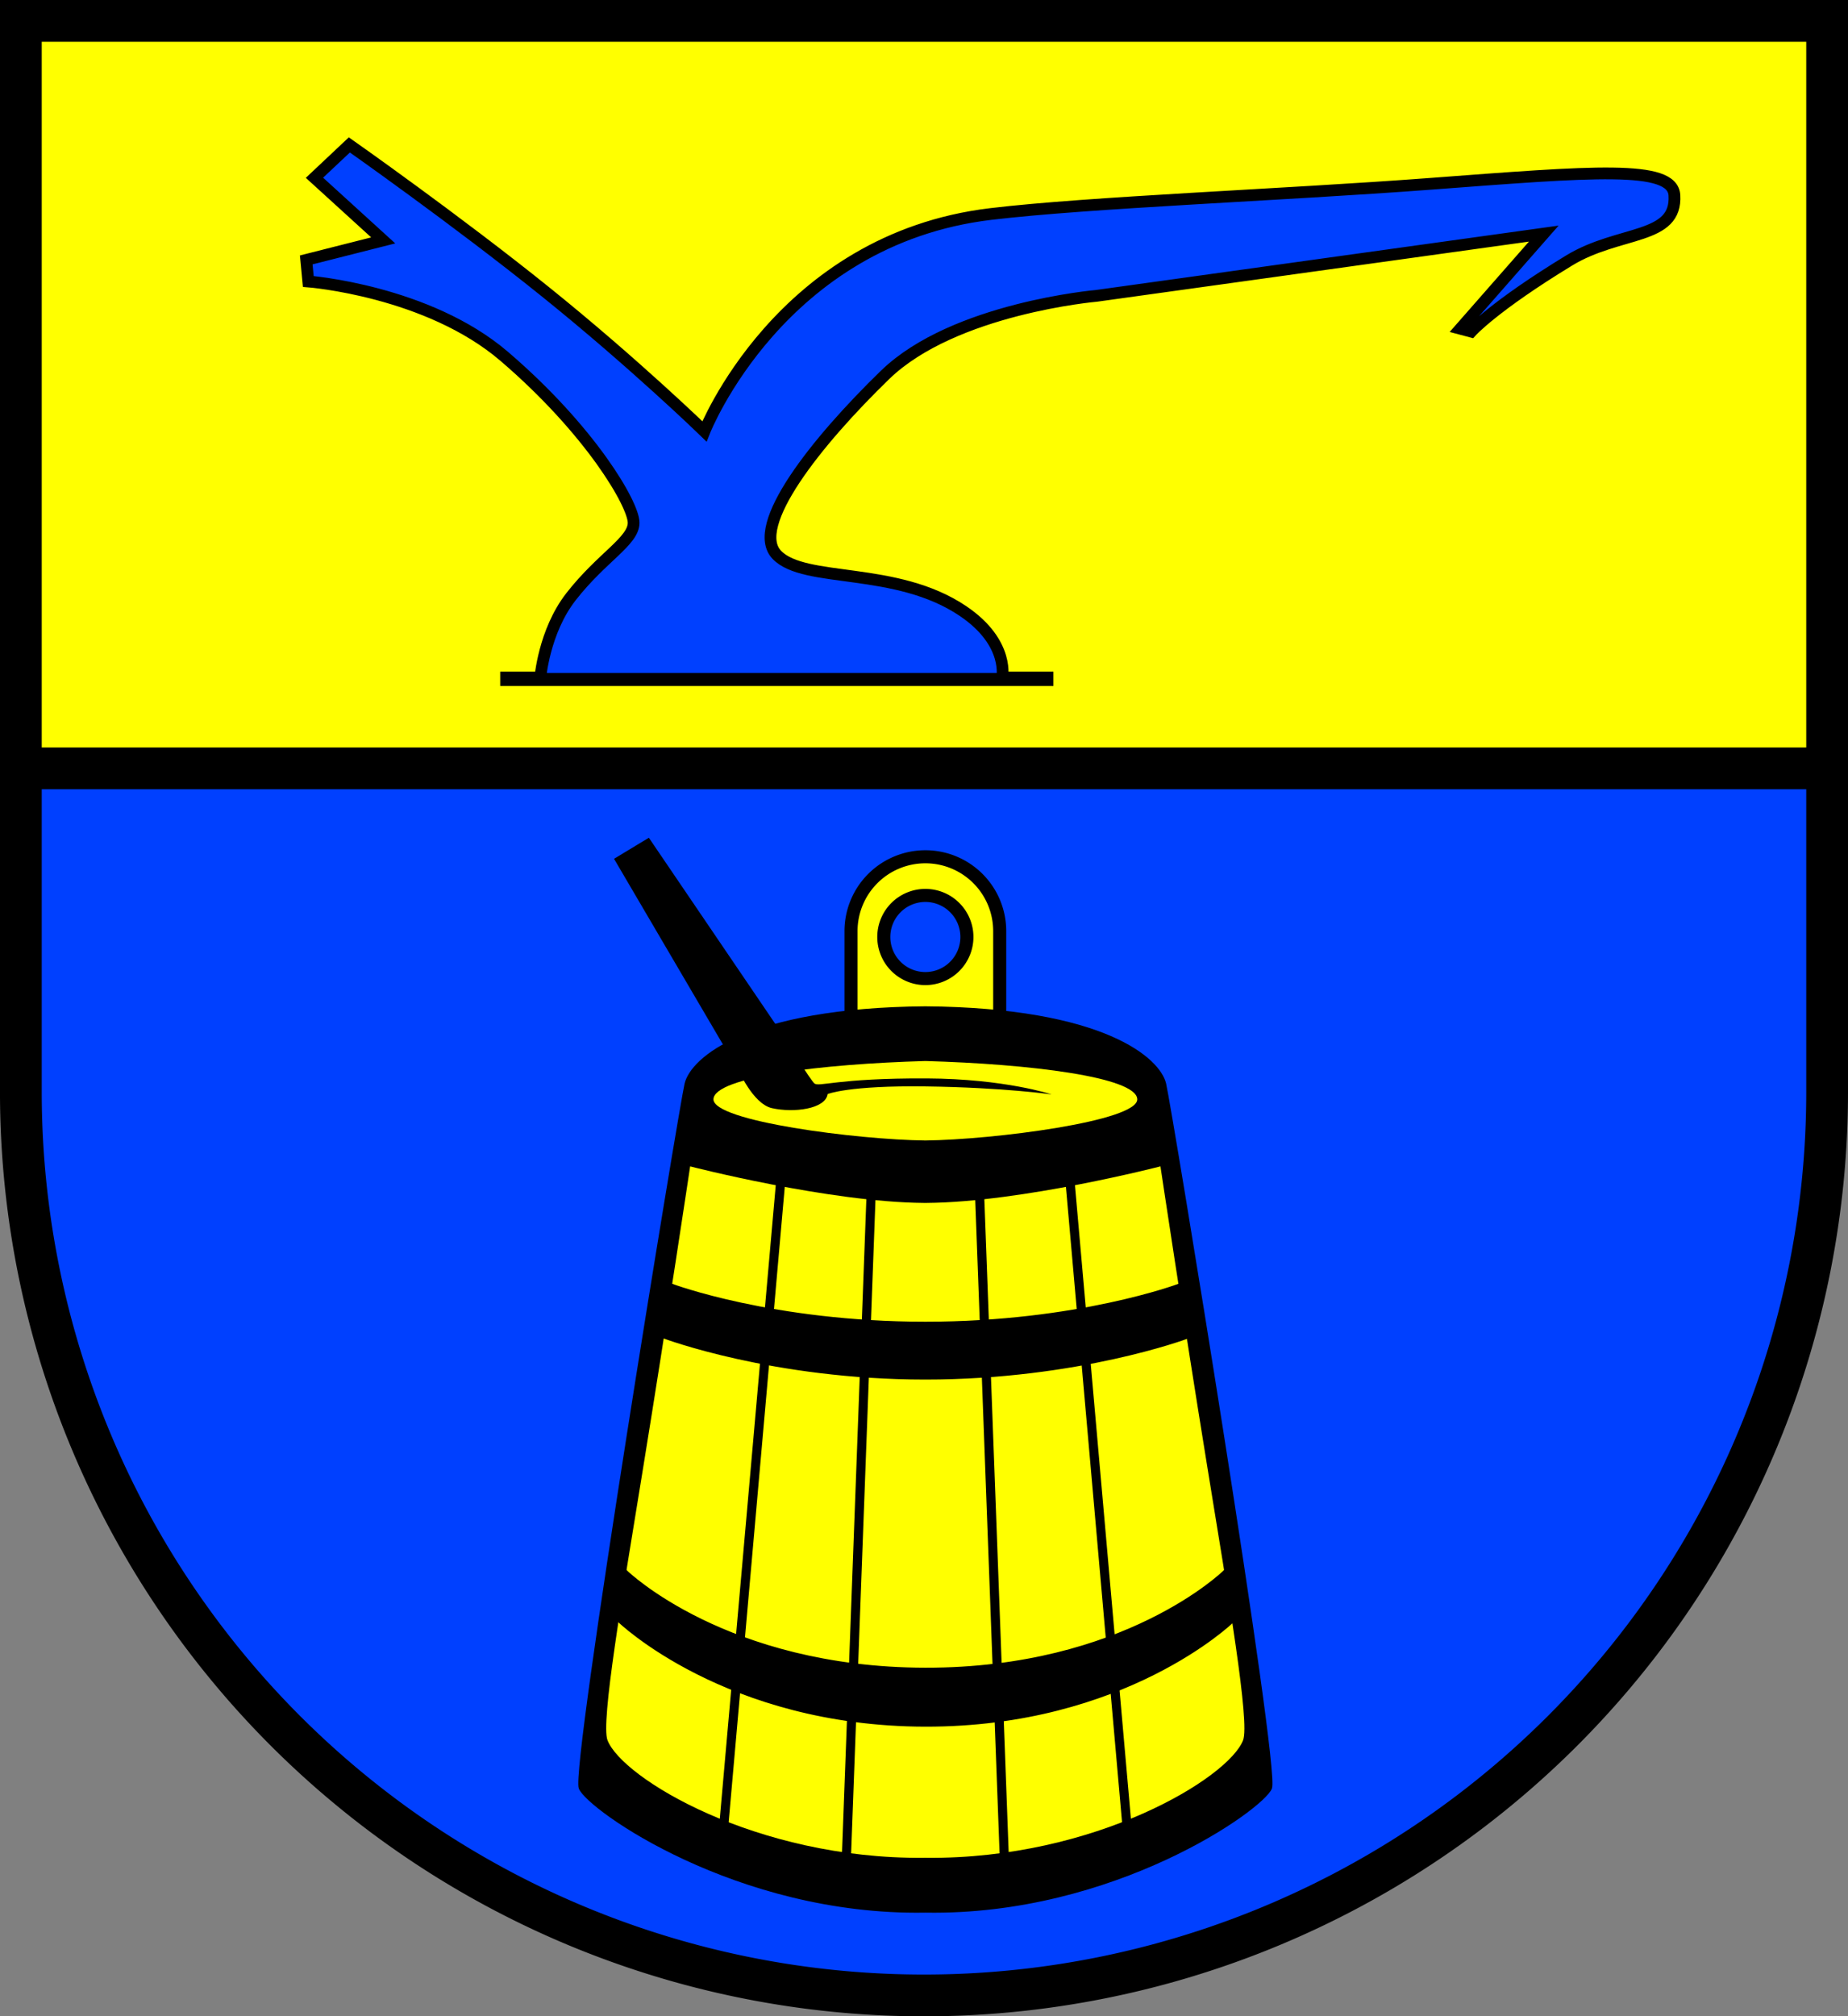 <?xml version="1.0" encoding="UTF-8" standalone="no"?>
<!-- Created with Inkscape (http://www.inkscape.org/) -->

<svg
   width="141.632mm"
   height="154.46mm"
   viewBox="0 0 141.632 154.46"
   version="1.1"
   id="svg2269"
   inkscape:version="1.2.2 (732a01da63, 2022-12-09)"
   sodipodi:docname="Wappen Nordhackstedt2.svg"
   xmlns:inkscape="http://www.inkscape.org/namespaces/inkscape"
   xmlns:sodipodi="http://sodipodi.sourceforge.net/DTD/sodipodi-0.dtd"
   xmlns="http://www.w3.org/2000/svg"
   xmlns:svg="http://www.w3.org/2000/svg">
  <rect x="0" y="0" width="141.632" height="154.46" fill="#808080" stroke="none"/>
  <sodipodi:namedview
     id="namedview2271"
     pagecolor="#ffffff"
     bordercolor="#666666"
     borderopacity="1.0"
     inkscape:showpageshadow="2"
     inkscape:pageopacity="0.0"
     inkscape:pagecheckerboard="0"
     inkscape:deskcolor="#d1d1d1"
     inkscape:document-units="mm"
     showgrid="false"
     inkscape:zoom="0.91691119"
     inkscape:cx="267.74676"
     inkscape:cy="292.83098"
     inkscape:current-layer="layer1" />
  <defs
     id="defs2266" />
  <g
     inkscape:label="Ebene 1"
     inkscape:groupmode="layer"
     id="layer1"
     transform="translate(-538.286,-77.562)">
    <g
       id="g2234"
       transform="translate(508.309,9.946)">
      <path
         id="path1710"
         style="fill:#ffff00;fill-opacity:1;stroke:none;stroke-width:3.2;stroke-linecap:butt;stroke-dasharray:none"
         d="M 31.576,69.216 V 151.26 A 69.216,69.216 0 0 0 100.792,220.476 69.216,69.216 0 0 0 170.009,151.26 V 69.216 Z" />
      <path
         id="rect1825"
         style="fill:#0040ff;fill-opacity:1;stroke:none;stroke-width:3.2;stroke-linecap:butt;stroke-dasharray:none"
         d="M 31.576,126.477 V 151.26 A 69.216,69.216 0 0 0 100.792,220.476 69.216,69.216 0 0 0 170.009,151.26 V 126.477 Z" />
      <path
         id="path2177"
         style="fill:none;fill-opacity:1;stroke:#000000;stroke-width:3.2;stroke-linecap:butt;stroke-dasharray:none"
         d="M 31.576,69.216 V 151.26 A 69.216,69.216 0 0 0 100.792,220.476 69.216,69.216 0 0 0 170.009,151.26 V 69.216 Z" />
      <path
         style="fill:none;fill-opacity:1;stroke:#000000;stroke-width:3.2;stroke-linecap:butt;stroke-dasharray:none"
         d="M 31.576,126.477 H 170.009"
         id="path2179" />
      <g
         id="g1597"
         transform="translate(-195.432,-0.3)">
        <path
           id="path1520"
           style="fill:#ffff00;stroke:#000000;stroke-width:1;stroke-linecap:round;stroke-dasharray:none"
           d="m 296.329,133.549 a 5.697,5.697 0 0 0 -5.697,5.697 v 9.691 h 11.395 v -9.691 a 5.697,5.697 0 0 0 0,-5.2e-4 5.697,5.697 0 0 0 -5.697,-5.697 z m 0,2.961 a 3.186,3.186 0 0 1 3.185,3.185 3.186,3.186 0 0 1 -3.185,3.185 3.186,3.186 0 0 1 -3.185,-3.185 3.186,3.186 0 0 1 3.185,-3.185 z" />
        <path
           id="path977"
           style="fill:#000000;stroke:#000000;stroke-width:0.2;stroke-linecap:round;stroke-dasharray:none"
           d="m 296.329,145.105 c -13.682,0.111 -17.909,3.949 -18.354,5.84 -0.445,1.891 -8.74,52.377 -8.111,53.95 0.629,1.573 12.034,9.675 26.428,9.439 0.012,-2e-4 0.024,-0.001 0.037,-0.002 v -5.1e-4 c 0.012,0.001 0.024,0.002 0.037,0.002 14.394,0.236 25.799,-7.866 26.428,-9.439 0.629,-1.573 -7.666,-52.059 -8.111,-53.95 -0.445,-1.891 -4.672,-5.729 -18.354,-5.84 z" />
        <path
           id="path1135"
           style="fill:#ffff00;stroke:none;stroke-width:0.2;stroke-linecap:round;stroke-dasharray:none"
           d="m 278.302,157.266 c 0,0 -1.77,11.822 -3.602,23.089 -1.625,9.994 -3.255,19.509 -2.732,20.869 1.112,2.892 11.346,9.121 24.249,9.01 0.035,-3e-4 0.07,-0.002 0.104,-0.002 0.002,0 0.004,-2e-5 0.007,0 0.035,1.8e-4 0.07,0.002 0.104,0.002 12.903,0.111 23.137,-6.118 24.249,-9.01 0.523,-1.359 -1.107,-10.874 -2.732,-20.869 -1.831,-11.267 -3.602,-23.089 -3.602,-23.089 0,0 -10.63,2.745 -17.916,2.8 -0.035,2.6e-4 -0.07,-5.2e-4 -0.104,-5.2e-4 -0.002,0 -0.004,-10e-6 -0.007,0 -0.035,0 -0.07,7.8e-4 -0.104,5.2e-4 -7.286,-0.056 -17.916,-2.8 -17.916,-2.8 z" />
        <path
           id="path1216"
           style="fill:#ffff00;stroke:none;stroke-width:0.2;stroke-linecap:round;stroke-dasharray:none"
           d="m 296.329,149.196 c -7.953,0.222 -16.157,1.221 -16.24,2.917 -0.083,1.696 11.068,3.115 16.24,3.17 5.172,-0.056 16.324,-1.474 16.24,-3.17 -0.083,-1.696 -8.287,-2.695 -16.24,-2.917 z"
           sodipodi:nodetypes="cscsc" />
        <path
           style="fill:#000000;stroke:#000000;stroke-width:0.2;stroke-linecap:round;stroke-dasharray:none"
           d="m 319.243,188.306 c 0,0 -7.625,7.493 -22.918,7.465 -15.292,-0.028 -22.918,-7.465 -22.918,-7.465 l -0.589,3.764 c 0,0 8.215,7.989 23.507,8.017 15.292,0.028 23.519,-7.939 23.519,-7.939 z"
           id="path1287"
           sodipodi:nodetypes="czcczcc" />
        <path
           style="fill:#000000;stroke:#000000;stroke-width:0.2;stroke-linecap:round;stroke-dasharray:none"
           d="m 276.293,170.35 c 0,0 8.343,3.148 20.035,3.148 11.692,0 20.034,-3.117 20.034,-3.117 l -0.619,-4.019 c 0,0 -7.723,2.903 -19.415,2.903 -11.692,0 -19.415,-2.903 -19.415,-2.903 z"
           id="path1312"
           sodipodi:nodetypes="czcczcc" />
        <path
           style="fill:none;stroke:#000000;stroke-width:0.7;stroke-linecap:round;stroke-dasharray:none"
           d="m 285.316,157.564 -4.561,51.613"
           id="path1385" />
        <path
           style="fill:none;stroke:#000000;stroke-width:0.7;stroke-linecap:round;stroke-dasharray:none"
           d="m 292.213,158.287 -2.002,53.726"
           id="path1387" />
        <g
           id="g1395"
           inkscape:transform-center-x="-9.8442458"
           inkscape:transform-center-y="19.243567"
           transform="matrix(-1,0,0,1,592.657,0)"
           style="stroke:#000000">
          <path
             style="fill:none;stroke:#000000;stroke-width:0.7;stroke-linecap:round;stroke-dasharray:none"
             d="m 285.316,157.564 -4.561,51.613"
             id="path1389" />
          <path
             style="fill:none;stroke:#000000;stroke-width:0.7;stroke-linecap:round;stroke-dasharray:none"
             d="m 292.213,158.287 -2.002,53.726"
             id="path1391" />
        </g>
        <path
           style="fill:#000000;stroke:none;stroke-width:0.1;stroke-linecap:round;stroke-dasharray:none"
           d="m 281.938,149.739 c 0,0 1.142,2.734 2.635,3.068 1.646,0.368 4.096,0.079 4.267,-1.081 0,0 1.594,-0.668 7.545,-0.585 5.951,0.083 9.622,0.612 9.622,0.612 0,0 -3.587,-1.196 -9.566,-1.224 -6.983,-0.033 -8.298,0.701 -8.632,0.368 -0.334,-0.334 -1.778,-2.673 -1.778,-2.673 z"
           id="path1419"
           sodipodi:nodetypes="cscscsscc" />
        <path
           style="fill:#000000;stroke:none;stroke-width:0.1;stroke-linecap:round;stroke-dasharray:none"
           d="m 272.469,133.704 9.399,16.018 4.004,-1.835 -10.734,-15.795 z"
           id="path1442" />
      </g>
      <g
         id="g1609"
         transform="translate(-191.641,-1.197)">
        <path
           style="fill:none;stroke:#000000;stroke-width:1.1;stroke-linecap:butt;stroke-dasharray:none"
           d="m 259.954,120.814 h 42.395"
           id="path1603" />
        <path
           style="fill:#0040ff;fill-opacity:1;stroke:#000000;stroke-width:0.9;stroke-linecap:butt;stroke-dasharray:none"
           d="m 263.021,120.814 c 0,0 0.267,-3.607 2.36,-6.292 2.36,-3.028 4.798,-4.247 4.798,-5.663 0,-1.416 -3.303,-7.079 -9.91,-12.742 -5.877,-5.037 -15.023,-5.742 -15.023,-5.742 l -0.157,-1.652 5.899,-1.494 -5.27,-4.798 2.674,-2.517 c 0,0 8.18,5.742 15.023,11.248 6.843,5.506 12.191,10.697 12.191,10.697 0,0 5.782,-14.721 21.946,-16.652 7.581,-0.906 22.288,-1.454 33.657,-2.309 12.5,-0.94 18.584,-1.474 18.735,0.863 0.222,3.448 -4.227,2.67 -8.065,5.006 -5.786,3.522 -7.508,5.45 -7.508,5.45 l -0.834,-0.222 6.396,-7.286 -34.281,4.768 c 0,0 -10.933,0.944 -16.203,6.056 -5.27,5.113 -10.413,11.585 -8.29,13.788 2.124,2.202 9.133,0.833 14.267,4.303 3.648,2.465 2.989,5.191 2.989,5.191 z"
           id="path1605"
           sodipodi:nodetypes="cssscccccscssssccccssscc" />
      </g>
    </g>
  </g>
</svg>
